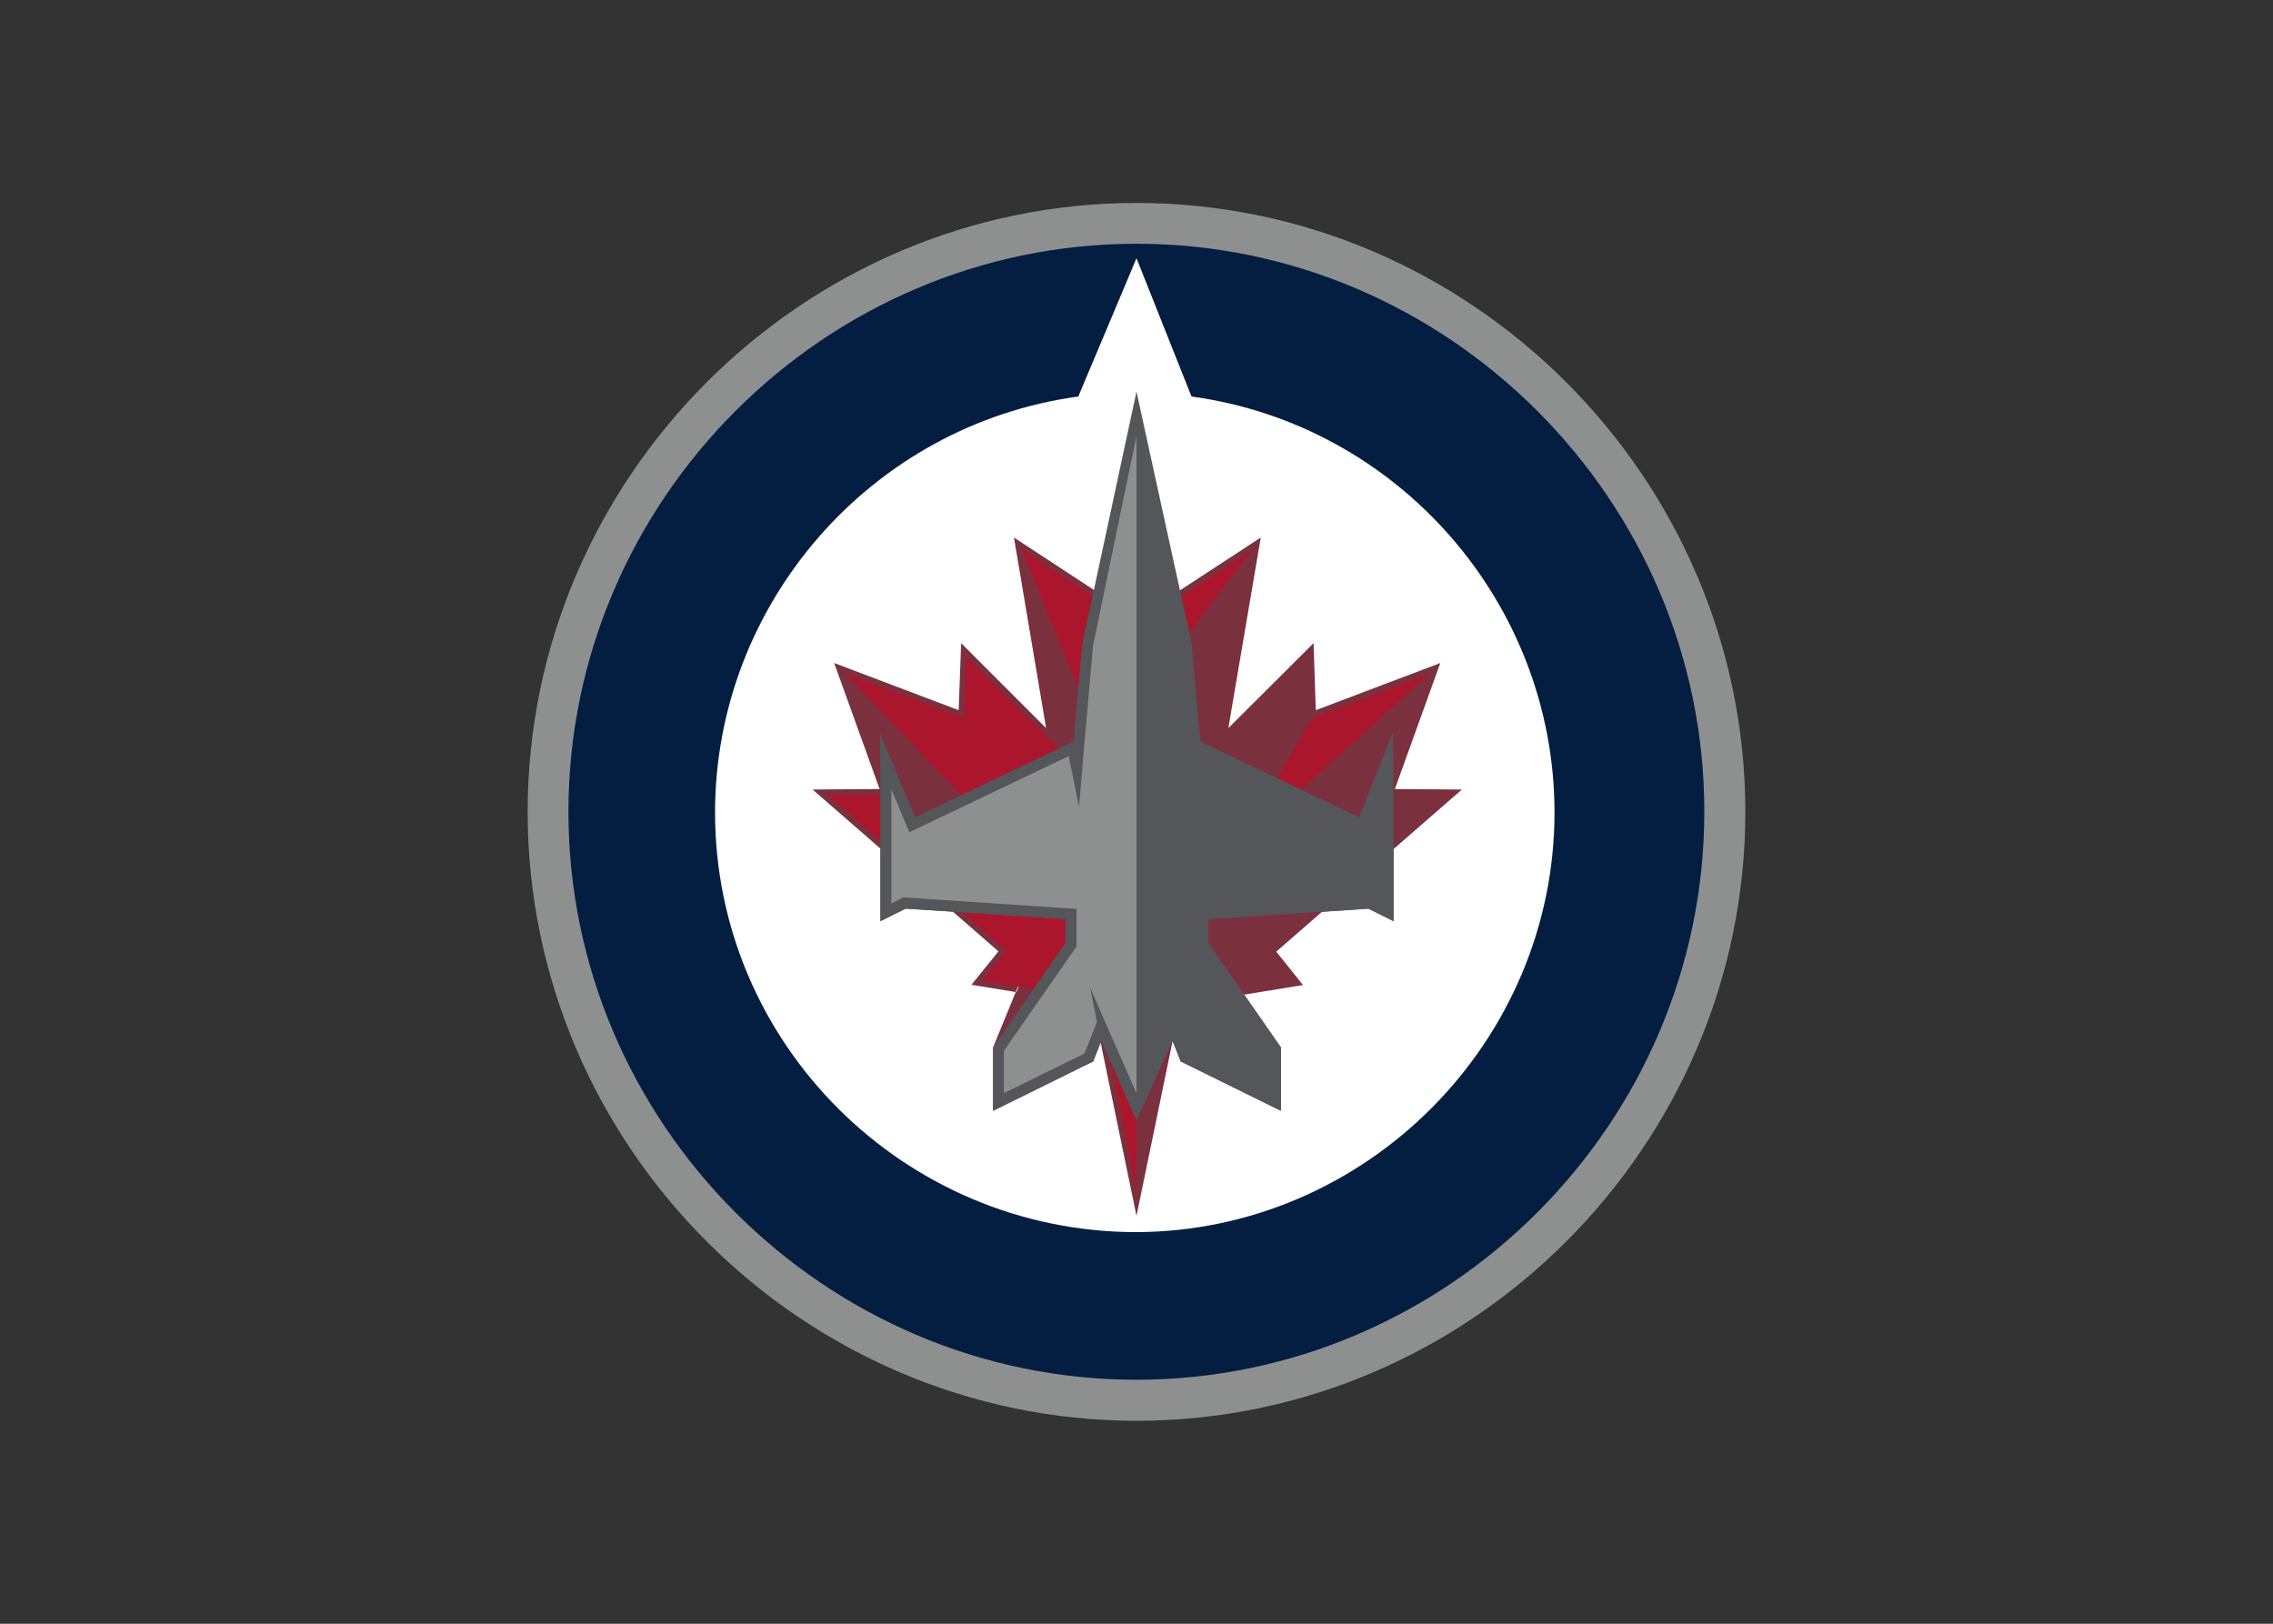 <svg viewBox="0 0 560 400" xmlns="http://www.w3.org/2000/svg" fill-rule="evenodd" clip-rule="evenodd"><rect x="0" y="0" width="560" height="400" fill="#333333" stroke="none"/><path d="M429.999 200c0 82.287-67.712 149.999-149.999 149.999-82.288 0-150-67.712-150-149.999 0-82.288 67.712-150 150-150 82.286.005 149.994 67.714 149.999 150z" fill="#8e9090"/><path d="M419.894 200c-.017 76.748-63.176 139.894-139.925 139.894-76.761 0-139.926-63.164-139.926-139.925 0-76.761 63.165-139.926 139.926-139.926h.039c76.739 0 139.886 63.147 139.886 139.886v.07z" fill="#041e41"/><path d="M293.553 97.68l-13.553-34.065-14.341 34.065c-51.005 6.952-89.454 50.964-89.492 102.441 0 57.119 46.713 103.407 103.833 103.407 56.566-.225 102.984-46.83 102.984-103.398 0-51.47-38.432-95.498-89.431-102.451z" fill="#fff"/><path d="M271.346 256.332l1.09 2.421-1.09-2.421zm-26.683 1.695v15.611l24.626-12.163 1.876-4.658 8.834 42.719 8.895-43.082 1.996 5.022 24.687 12.163v-15.611l-9.197-13.191.182.182 14.461-2.36-6.595-8.229 11.255-9.803 11.435-.787 6.172 3.086v-17.729l16.882-14.703-16.519-.121 11.194-31.041-30.677 11.618-.544-16.519-20.997 20.936c.544-3.268 7.987-46.955 7.987-46.955l-19.907 13.01-46.046 112.605zm46.046-112.605l-10.709 4.78-10.529-4.901-19.665-12.889s7.926 46.894 7.926 46.955l-20.936-20.936-.605 16.519-30.677-11.618 11.193 31.041-16.518.121 16.76 14.582v17.85l6.172-3.086 11.617.726 11.255 9.803-6.656 8.229 11.073 1.815 40.298-98.99z" fill="#7b303e"/><path d="M352.488 165.812l-29.286 11.073-8.592 14.825 5.869 2.783 32.008-28.681zm-43.928-30.436l-17.547 11.558 1.936 9.075 15.611-20.633zm-104.679 60.447l13.009 11.376v-11.437l-13.009.061zm69.765 65.712l6.354 32.191v-17.668l-6.354-14.523zm-15.913-80.233l-.061-.061-19.604-19.543-.606 15.187-29.346-11.073 28.681 30.072 24.083-11.496-3.147-3.086zm11.435-34.55l-17.426-11.437v.182l13.917 33.945.908-10.709 2.601-11.981zm-6.656 79.689l-25.534-1.695 10.831 9.439c-.181.424-5.869 7.443-5.869 7.443l12.586 2.057 7.987-11.435v-5.809z" fill="#ac162c"/><path d="M343.17 180.395l-8.351 20.936-39.088-18.637-2.118-23.961-13.614-62.263-13.372 62.263-2.118 23.961-39.088 18.637-8.593-20.633.061 10.165v36.063l6.233-3.086 39.39 2.602v5.869l-17.849 25.716v15.611l24.687-12.163 1.996-5.143 8.654 19.727 8.895-19.727 1.996 5.143 24.687 12.163v-15.611l-17.849-25.716v-5.869l39.39-2.602 6.233 3.086v-36.063l-.182-10.468z" fill="#55565a"/><path d="M269.289 159.096l-2.239 25.353-1.21 14.34-2.542-12.525-39.269 18.758-4.417-10.589v28.136l2.965-1.513 42.658 2.844v9.258l-17.911 25.716v10.408l19.847-9.742 3.086-7.746-1.695-8.592 2.904 6.717 8.532 19.423v-161.92l-10.711 51.674z" fill="#8e9090"/></svg>